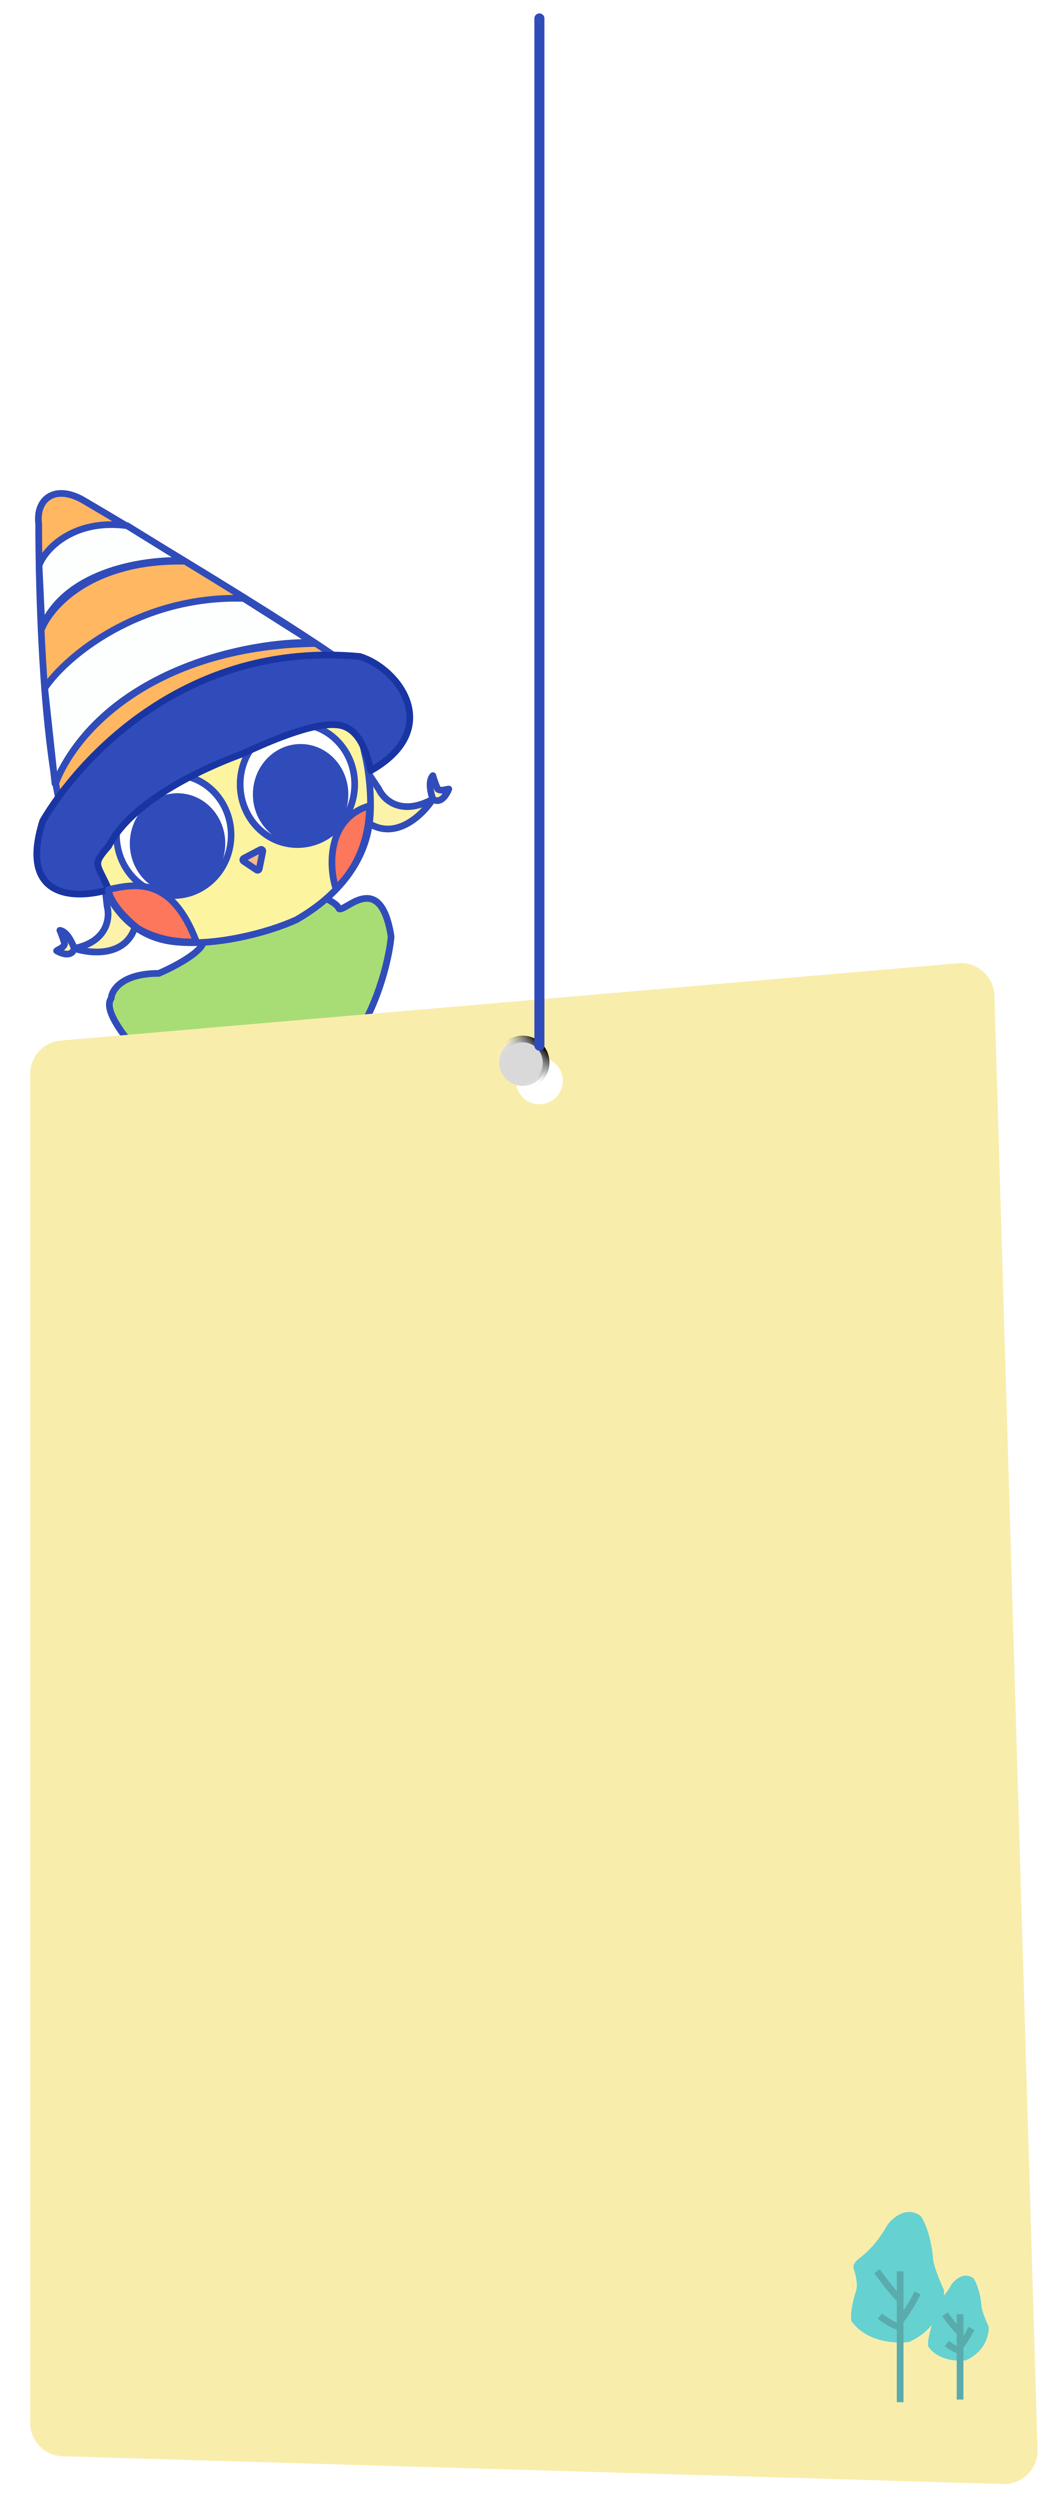 <svg width="314" height="746" viewBox="0 0 314 746" fill="none" xmlns="http://www.w3.org/2000/svg">
<g filter="url(#filter0_d_862_782)">
<path d="M96.069 264.933C95.309 262.933 87.522 259.766 83.724 258.433L55.71 274.933C55.331 278.133 46.689 282.599 42.416 284.433C31.4 284.433 28.33 289.433 28.172 291.933C25.513 295.533 33.395 305.099 37.668 309.433C37.984 308.266 38.617 306.733 38.617 309.933C38.617 313.133 32.92 325.933 30.071 331.933H106.039V317.933C106.039 311.533 104.773 302.266 104.14 298.433C109.458 288.033 111.421 277.433 111.737 273.433C108.413 252.433 97.018 267.433 96.069 264.933Z" fill="#A8DD75" stroke="#304CBA" stroke-width="2" stroke-linejoin="round"/>
<path d="M108.065 229.433C109.49 232.599 114.712 237.633 124.208 232.433C123.575 230.766 122.689 227.033 124.208 225.433C124.549 226.867 125.633 229.433 125.633 229.433C126.644 230.189 128.258 229.433 128.957 229.433C128.323 231.099 126.488 234.033 124.208 232.433C121.201 237.099 113.098 245.033 104.742 239.433V224.433L108.065 229.433Z" fill="#FCF2AA"/>
<path d="M124.208 232.433C114.712 237.633 109.49 232.599 108.065 229.433L104.742 224.433V239.433C113.098 245.033 121.201 237.099 124.208 232.433ZM124.208 232.433C123.575 230.766 122.689 227.033 124.208 225.433C124.549 226.867 125.633 229.433 125.633 229.433C126.644 230.189 128.258 229.433 128.957 229.433C128.323 231.099 126.488 234.033 124.208 232.433Z" stroke="#304CBA" stroke-width="2" stroke-linejoin="round"/>
<path d="M26.964 264.397C27.877 267.742 27.193 274.941 17.157 276.984C16.593 275.298 14.945 271.86 12.869 271.596C13.502 272.916 14.292 275.582 14.292 275.582C14.026 276.808 12.399 277.253 11.894 277.698C13.372 278.578 16.494 279.667 17.157 276.984C22.185 278.662 32.891 279.61 35.488 269.979L26.298 258.433L26.964 264.397Z" fill="#FCF2AA"/>
<path d="M17.157 276.984C27.193 274.941 27.877 267.742 26.964 264.397L26.298 258.433L35.488 269.979C32.891 279.61 22.185 278.662 17.157 276.984ZM17.157 276.984C16.593 275.298 14.945 271.86 12.869 271.596C13.502 272.916 14.292 275.582 14.292 275.582C14.026 276.808 12.399 277.253 11.894 277.698C13.372 278.578 16.494 279.667 17.157 276.984Z" stroke="#304CBA" stroke-width="2" stroke-linejoin="round"/>
<path d="M6.548 150.335C5.61 142.8 11.499 138.337 20.046 143.362C23.812 145.576 28.224 148.193 33.016 151.06C38.404 154.283 44.272 157.822 50.239 161.455C56.24 165.11 62.34 168.861 68.155 172.485C76.049 177.406 83.415 182.094 89.287 185.991C96.15 190.546 100.97 194.021 102.201 195.522C102.201 195.522 27.493 233.94 15.071 241.86C13.717 238.002 12.579 233.164 11.62 227.738C10.153 219.427 9.109 209.738 8.367 200.085C7.893 193.914 7.542 187.758 7.283 181.986C6.97 175.039 6.79 168.648 6.686 163.455C6.527 155.484 6.548 150.335 6.548 150.335Z" fill="#FFB762"/>
<path d="M6.686 163.455C6.527 155.484 6.548 150.335 6.548 150.335C5.61 142.8 11.499 138.337 20.046 143.362C23.812 145.576 28.224 148.193 33.016 151.06M6.686 163.455C8.191 158.502 15.564 149.09 33.016 151.06M6.686 163.455C6.79 168.648 6.97 175.039 7.283 181.986M33.016 151.06C38.404 154.283 44.272 157.822 50.239 161.455M7.283 181.986C9.977 174.923 22.341 160.928 50.239 161.455M7.283 181.986C7.542 187.758 7.893 193.914 8.367 200.085M50.239 161.455C56.24 165.11 62.34 168.861 68.155 172.485M8.367 200.085C13.477 191.228 32.589 173.309 68.155 172.485M8.367 200.085C9.109 209.738 10.153 219.427 11.62 227.738M68.155 172.485C76.049 177.406 83.415 182.094 89.287 185.991M11.62 227.738C12.579 233.164 13.717 238.002 15.071 241.86C27.493 233.94 102.201 195.522 102.201 195.522C100.97 194.021 96.15 190.546 89.287 185.991M11.62 227.738C16.405 214.182 38.637 186.853 89.287 185.991" stroke="#304CBA" stroke-width="2" stroke-linejoin="round"/>
<path d="M32.956 150.858C16.971 148.695 8.336 157.884 6.655 162.729L7.521 181.223C14.866 163.893 39.07 160.819 49.787 161.281L32.956 150.858Z" fill="#FDFFFE"/>
<path d="M88.532 185.73L67.735 172.543C36.553 171.605 14.488 190.012 8.342 199.358L11.401 227.768C26.162 193.681 69.881 185.149 88.532 185.73Z" fill="#FDFFFE"/>
<path d="M32.956 150.858C16.971 148.695 8.336 157.884 6.655 162.729L7.521 181.223C14.866 163.893 39.07 160.819 49.787 161.281L32.956 150.858Z" stroke="#304CBA" stroke-width="2" stroke-linejoin="round"/>
<path d="M88.532 185.73L67.735 172.543C36.553 171.605 14.488 190.012 8.342 199.358L11.401 227.768C26.162 193.681 69.881 185.149 88.532 185.73Z" stroke="#304CBA" stroke-width="2" stroke-linejoin="round"/>
<path d="M96.273 201.226C52.971 187.226 32.176 229.413 23.155 248.913C26.293 264.853 34.937 273.433 46.42 274.933C58.566 276.519 74.669 272.459 83.455 268.433C96.673 260.886 103.872 250.433 105.296 239.433C106.066 233.488 105.296 224.433 103.872 218.933C101.972 208.933 98.444 205.674 96.273 201.226Z" fill="#FDF4A0" stroke="#304CBA" stroke-width="2" stroke-linejoin="round"/>
<ellipse cx="83.775" cy="228" rx="17.093" ry="18" fill="white" stroke="#304CBA" stroke-width="2" stroke-linejoin="round"/>
<ellipse cx="17.689" cy="17.415" rx="17.689" ry="17.415" transform="matrix(0.571 0.821 -0.792 0.611 50.58 218)" fill="white" stroke="#304CBA" stroke-width="2" stroke-linejoin="round"/>
<path d="M98.969 231C98.969 239.284 92.591 246 84.725 246C76.858 246 70.481 239.284 70.481 231C70.481 222.716 76.858 216 84.725 216C92.591 216 98.969 222.716 98.969 231Z" fill="#304CBA"/>
<path d="M60.053 237.7C64.238 244.715 62.232 253.974 55.571 258.382C48.911 262.79 40.118 260.677 35.932 253.663C31.746 246.649 33.752 237.389 40.413 232.982C47.074 228.574 55.867 230.686 60.053 237.7Z" fill="#304CBA"/>
<path d="M7.751 238.959C0.453 262.226 17.461 262.441 27.428 259.433C24.105 251.433 22.205 252.433 27.428 246.433C35.5 230.933 61.492 221.092 67.312 218.933C79.292 213.329 92.41 208.308 98.174 210.933C103.138 213.193 104.742 219.933 105.691 223.933C127.532 211.433 114.008 193.387 102.351 189.877C50.456 185.063 18.563 220.573 7.751 238.959Z" fill="#304CBA" stroke="#1935A3" stroke-width="2" stroke-linejoin="round"/>
<path d="M53.61 274.933C46.341 255.933 36.042 257.433 27.349 259.433C27.824 263.433 33.035 268.599 36.042 270.933C42.5 274.933 50.445 275.266 53.61 274.933Z" fill="#FC775B"/>
<path d="M105.296 234.433C105.296 241.933 102.922 251.933 95.257 259.098C93.042 252.431 92.761 238.033 105.296 234.433Z" fill="#FC775B"/>
<path d="M53.61 274.933C46.341 255.933 36.042 257.433 27.349 259.433C27.824 263.433 33.035 268.599 36.042 270.933C42.5 274.933 50.445 275.266 53.61 274.933Z" stroke="#304CBA" stroke-width="2" stroke-linejoin="round"/>
<path d="M105.296 234.433C105.296 241.933 102.922 251.933 95.257 259.098C93.042 252.431 92.761 238.033 105.296 234.433Z" stroke="#304CBA" stroke-width="2" stroke-linejoin="round"/>
<path d="M72.714 247.491L67.742 250.109C67.407 250.286 67.382 250.756 67.697 250.967L71.603 253.585C71.899 253.783 72.301 253.618 72.372 253.269L73.437 248.033C73.521 247.62 73.087 247.295 72.714 247.491Z" fill="#FBB884" stroke="#304CBA" stroke-width="2" stroke-linejoin="round"/>
</g>
<g filter="url(#filter1_d_862_782)">
<path fill-rule="evenodd" clip-rule="evenodd" d="M13.142 304.483C7.971 304.929 4 309.256 4 314.446V716.898C4 722.306 8.299 726.734 13.705 726.894L294.395 735.176C300.148 735.346 304.856 730.637 304.685 724.884L291.814 291.074C291.643 285.333 286.682 280.915 280.96 281.408L13.142 304.483ZM156 323.489C159.866 323.489 163 320.355 163 316.489C163 312.623 159.866 309.489 156 309.489C152.134 309.489 149 312.623 149 316.489C149 320.355 152.134 323.489 156 323.489Z" fill="#F9EDAC"/>
</g>
<path d="M264.9 663.813C261.62 669.683 258.172 672.589 256.59 673.74C255.007 674.891 254.541 676.042 254.757 676.761C256.138 680.905 255.764 683.236 255.404 683.883C253.851 688.89 253.894 691.724 254.109 692.515C258.598 698.903 267.489 699.349 271.374 698.774C281.192 694.313 282.092 685.466 281.733 683.236C278.97 677.193 278.424 674.388 278.496 673.74C277.805 666.662 275.762 662.446 274.827 661.223C270.683 658.116 266.482 661.655 264.9 663.813Z" fill="#65D1D1"/>
<path d="M268.675 677.696V686.005M268.675 716.757V694.313M268.675 694.313C267.956 694.241 265.74 693.493 262.632 691.076M268.675 694.313V692.587M261.769 677.696C263.424 679.998 267.121 684.882 268.675 686.005M268.675 686.005V692.587M268.675 692.587C269.754 691.148 272.3 687.451 273.854 684.17" stroke="#5AABAC" stroke-width="2"/>
<path d="M284.099 681.483C281.963 685.307 279.717 687.2 278.687 687.949C277.656 688.699 277.352 689.448 277.493 689.917C278.393 692.616 278.149 694.134 277.915 694.555C276.903 697.816 276.931 699.662 277.071 700.178C279.995 704.338 285.786 704.629 288.316 704.254C294.71 701.349 295.297 695.586 295.063 694.134C293.264 690.198 292.908 688.371 292.954 687.949C292.505 683.339 291.174 680.593 290.565 679.797C287.866 677.773 285.13 680.078 284.099 681.483Z" fill="#65D1D1"/>
<path d="M286.558 690.526V695.937M286.558 715.967V701.349M286.558 701.349C286.09 701.302 284.646 700.815 282.622 699.241M286.558 701.349V700.224M282.06 690.526C283.138 692.025 285.546 695.206 286.558 695.937M286.558 695.937V700.224M286.558 700.224C287.261 699.287 288.919 696.879 289.931 694.743" stroke="#5AABAC" stroke-width="2"/>
<circle cx="156" cy="317" r="7" fill="#D9D9D9" stroke="url(#paint0_linear_862_782)" stroke-width="2"/>
<g filter="url(#filter2_d_862_782)">
<path d="M156 5.5L156 312" stroke="#304CBA" stroke-width="3" stroke-linecap="round"/>
</g>
<defs>
<filter id="filter0_d_862_782" x="4.983" y="140.225" width="133.974" height="202.708" filterUnits="userSpaceOnUse" color-interpolation-filters="sRGB">
<feFlood flood-opacity="0" result="BackgroundImageFix"/>
<feColorMatrix in="SourceAlpha" type="matrix" values="0 0 0 0 0 0 0 0 0 0 0 0 0 0 0 0 0 0 127 0" result="hardAlpha"/>
<feOffset dx="5" dy="6"/>
<feGaussianBlur stdDeviation="2"/>
<feComposite in2="hardAlpha" operator="out"/>
<feColorMatrix type="matrix" values="0 0 0 0 0 0 0 0 0 0 0 0 0 0 0 0 0 0 0.25 0"/>
<feBlend mode="normal" in2="BackgroundImageFix" result="effect1_dropShadow_862_782"/>
<feBlend mode="normal" in="SourceGraphic" in2="effect1_dropShadow_862_782" result="shape"/>
</filter>
<filter id="filter1_d_862_782" x="4" y="281.37" width="309.69" height="463.811" filterUnits="userSpaceOnUse" color-interpolation-filters="sRGB">
<feFlood flood-opacity="0" result="BackgroundImageFix"/>
<feColorMatrix in="SourceAlpha" type="matrix" values="0 0 0 0 0 0 0 0 0 0 0 0 0 0 0 0 0 0 127 0" result="hardAlpha"/>
<feOffset dx="5" dy="6"/>
<feGaussianBlur stdDeviation="2"/>
<feComposite in2="hardAlpha" operator="out"/>
<feColorMatrix type="matrix" values="0 0 0 0 0 0 0 0 0 0 0 0 0 0 0 0 0 0 0.25 0"/>
<feBlend mode="normal" in2="BackgroundImageFix" result="effect1_dropShadow_862_782"/>
<feBlend mode="normal" in="SourceGraphic" in2="effect1_dropShadow_862_782" result="shape"/>
</filter>
<filter id="filter2_d_862_782" x="154.5" y="0" width="12" height="317.5" filterUnits="userSpaceOnUse" color-interpolation-filters="sRGB">
<feFlood flood-opacity="0" result="BackgroundImageFix"/>
<feColorMatrix in="SourceAlpha" type="matrix" values="0 0 0 0 0 0 0 0 0 0 0 0 0 0 0 0 0 0 127 0" result="hardAlpha"/>
<feOffset dx="5"/>
<feGaussianBlur stdDeviation="2"/>
<feComposite in2="hardAlpha" operator="out"/>
<feColorMatrix type="matrix" values="0 0 0 0 0 0 0 0 0 0 0 0 0 0 0 0 0 0 0.25 0"/>
<feBlend mode="normal" in2="BackgroundImageFix" result="effect1_dropShadow_862_782"/>
<feBlend mode="normal" in="SourceGraphic" in2="effect1_dropShadow_862_782" result="shape"/>
</filter>
<linearGradient id="paint0_linear_862_782" x1="162.5" y1="312.5" x2="151" y2="322.5" gradientUnits="userSpaceOnUse">
<stop/>
<stop offset="0.583" stop-color="white" stop-opacity="0.078"/>
<stop offset="1" stop-color="white" stop-opacity="0"/>
</linearGradient>
</defs>
</svg>
